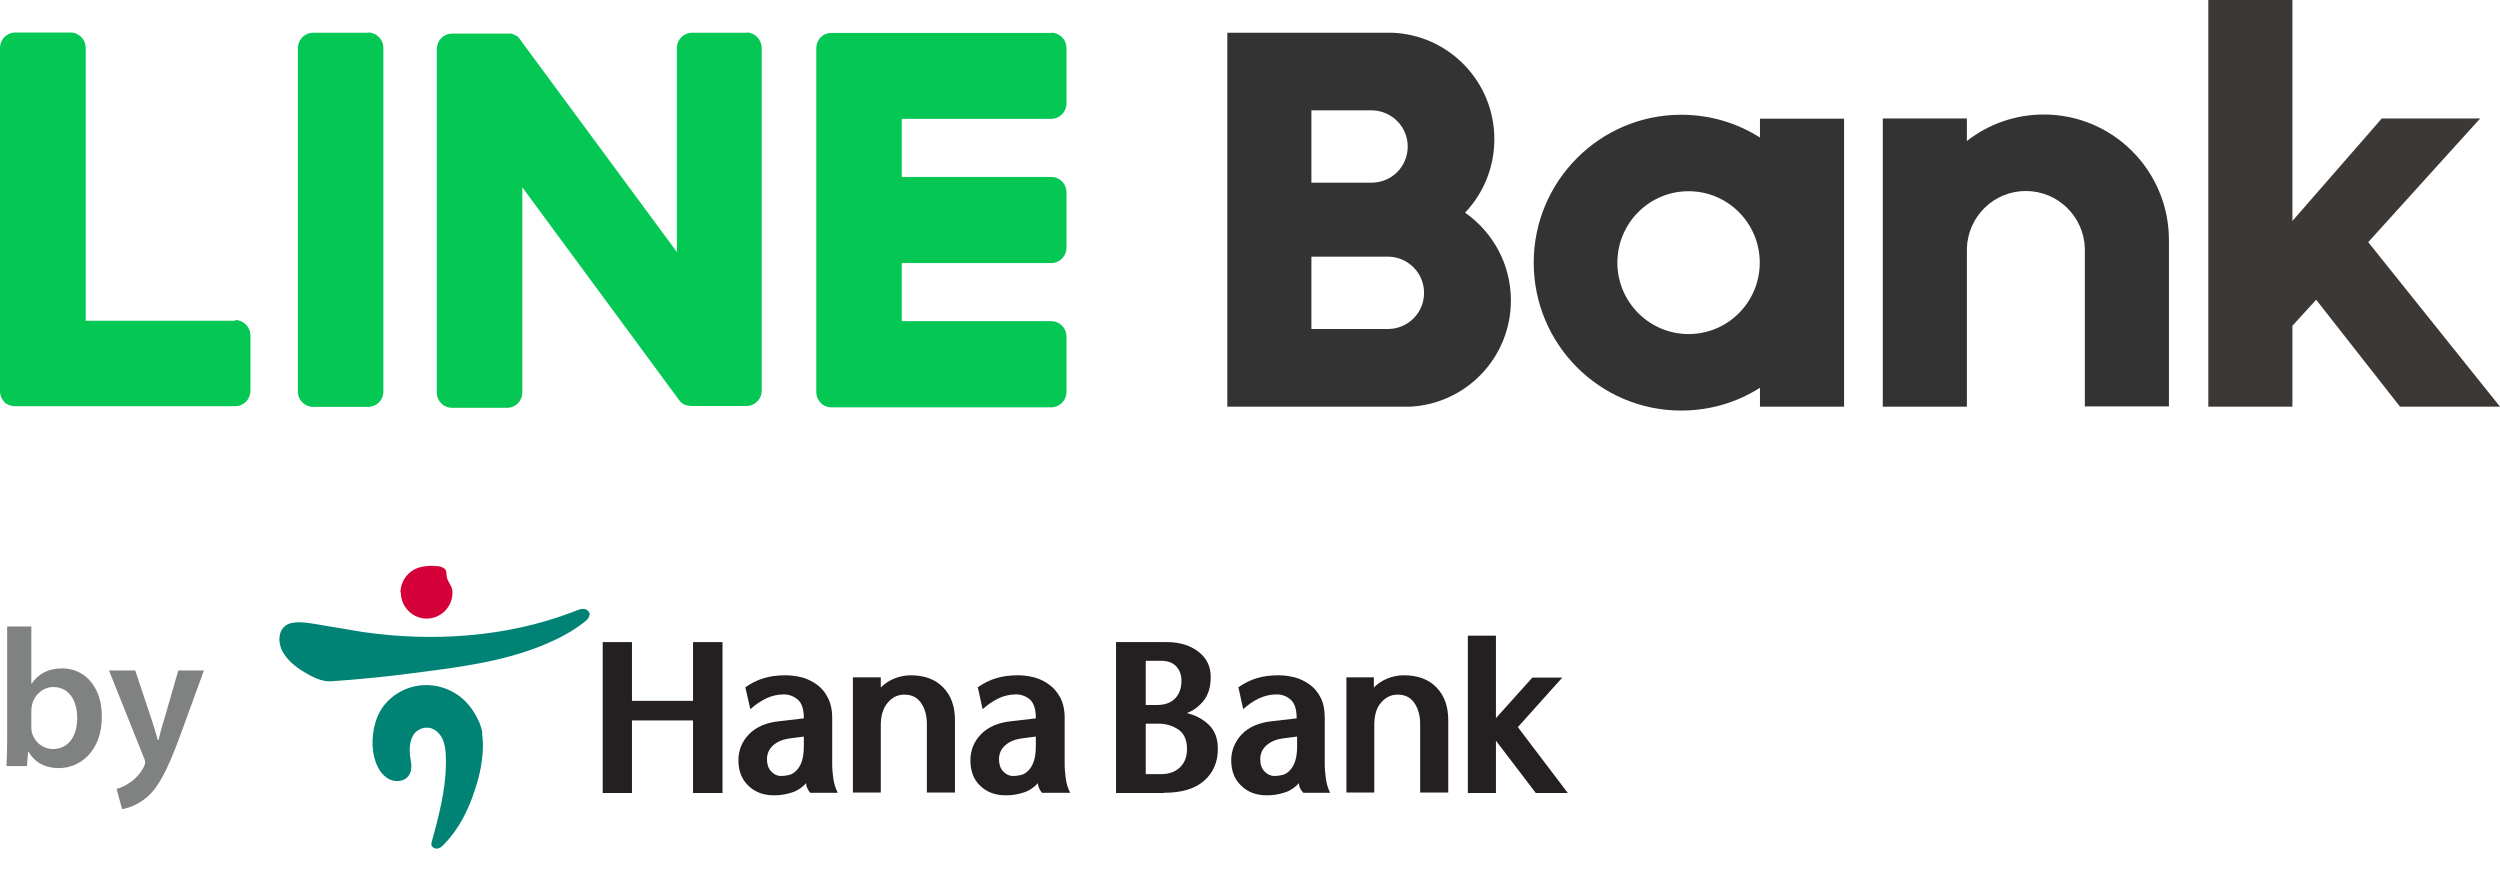 <svg width="80" height="28" viewBox="0 0 80 28" fill="none" xmlns="http://www.w3.org/2000/svg">
<g clip-path="url(#clip0_1801_2587)">
<path d="M54.034 10.69C52.78 10.69 51.756 9.665 51.756 8.405C51.756 7.144 52.773 6.119 54.034 6.119C55.294 6.119 56.312 7.144 56.312 8.405C56.312 9.665 55.294 10.69 54.034 10.69ZM59.01 3.797H56.319V4.401C55.589 3.937 54.727 3.672 53.798 3.672C51.195 3.672 49.079 5.795 49.079 8.405C49.079 11.015 51.188 13.138 53.798 13.138C54.727 13.138 55.589 12.873 56.319 12.408V13.013H59.01V3.797Z" fill="#333333"/>
<path d="M65.402 3.664C64.473 3.664 63.618 3.981 62.94 4.512V3.79H60.249V13.013H62.94V7.955C62.969 6.93 63.802 6.112 64.827 6.112C65.852 6.112 66.685 6.93 66.715 7.948V13.005H69.406V7.682C69.406 5.463 67.614 3.664 65.402 3.664Z" fill="#333333"/>
<path d="M76.8 13.013H80L75.783 7.749L79.366 3.79H76.218L73.357 7.07V0H70.666V13.013H73.357V10.425L74.117 9.592L76.8 13.013Z" fill="#3C3836"/>
<path d="M11.781 1.047H10.019C9.747 1.047 9.533 1.268 9.533 1.541V12.533C9.533 12.806 9.754 13.02 10.019 13.02H11.781C12.054 13.02 12.268 12.799 12.268 12.533V1.534C12.268 1.261 12.047 1.04 11.781 1.04" fill="#05C754"/>
<path d="M23.909 1.047H22.147C21.875 1.047 21.661 1.268 21.661 1.541V8.066L16.64 1.261C16.64 1.261 16.618 1.224 16.603 1.209C16.596 1.202 16.581 1.187 16.574 1.18C16.574 1.18 16.574 1.18 16.566 1.172C16.559 1.165 16.552 1.157 16.537 1.15C16.537 1.15 16.529 1.15 16.522 1.143C16.515 1.143 16.507 1.128 16.492 1.128C16.492 1.128 16.485 1.128 16.478 1.121C16.47 1.121 16.463 1.113 16.448 1.106C16.448 1.106 16.441 1.106 16.433 1.099C16.426 1.099 16.411 1.091 16.404 1.084C16.404 1.084 16.397 1.084 16.389 1.084C16.382 1.084 16.367 1.076 16.36 1.076H16.345C16.338 1.076 16.323 1.076 16.316 1.076C16.316 1.076 16.301 1.076 16.293 1.076C16.286 1.076 16.279 1.076 16.264 1.076C16.257 1.076 16.249 1.076 16.242 1.076H14.465C14.192 1.076 13.978 1.298 13.978 1.57V12.563C13.978 12.836 14.2 13.05 14.465 13.05H16.227C16.5 13.05 16.714 12.828 16.714 12.563V5.994L21.734 12.806C21.771 12.858 21.808 12.895 21.86 12.924C21.867 12.924 21.882 12.939 21.889 12.946C21.889 12.946 21.897 12.946 21.904 12.946C21.911 12.946 21.919 12.954 21.926 12.961C21.933 12.961 21.941 12.961 21.948 12.968C21.948 12.968 21.956 12.968 21.963 12.968C21.97 12.968 21.985 12.968 21.992 12.976C21.992 12.976 21.992 12.976 22 12.976C22.037 12.983 22.081 12.991 22.125 12.991H23.887C24.16 12.991 24.374 12.769 24.374 12.504V1.534C24.374 1.261 24.153 1.04 23.887 1.04" fill="#05C754"/>
<path d="M7.527 10.263H2.743V1.534C2.743 1.261 2.521 1.04 2.256 1.04H0.487C0.214 1.04 0 1.261 0 1.534V12.519C0 12.651 0.052 12.769 0.133 12.858C0.133 12.858 0.133 12.858 0.133 12.865C0.221 12.946 0.339 12.998 0.472 12.998H7.527C7.8 12.998 8.014 12.777 8.014 12.504V10.735C8.014 10.462 7.793 10.241 7.527 10.241" fill="#05C754"/>
<path d="M33.641 1.047C33.914 1.047 34.128 1.268 34.128 1.541V3.31C34.128 3.583 33.907 3.804 33.641 3.804H28.856V5.662H33.641C33.914 5.662 34.128 5.883 34.128 6.156V7.926C34.128 8.198 33.907 8.419 33.641 8.419H28.856V10.277H33.641C33.914 10.277 34.128 10.499 34.128 10.771V12.541C34.128 12.814 33.907 13.035 33.641 13.035H26.6C26.468 13.035 26.35 12.983 26.261 12.895C26.261 12.895 26.261 12.895 26.261 12.887C26.173 12.799 26.121 12.681 26.121 12.548V1.541C26.121 1.408 26.173 1.29 26.254 1.202C26.254 1.202 26.254 1.202 26.261 1.194C26.35 1.106 26.468 1.054 26.6 1.054H33.641V1.047Z" fill="#05C754"/>
<path d="M44.435 10.528H41.965V8.213H44.435C45.061 8.228 45.57 8.737 45.57 9.371C45.57 10.005 45.069 10.513 44.435 10.528ZM41.965 3.531H43.911C44.538 3.546 45.047 4.055 45.047 4.689C45.047 5.323 44.545 5.832 43.911 5.846H41.965V3.531ZM45.135 13.013C46.927 12.917 48.349 11.435 48.349 9.614C48.349 8.449 47.767 7.424 46.882 6.805C47.465 6.193 47.819 5.367 47.819 4.453C47.819 2.603 46.352 1.106 44.531 1.047H39.274V13.013H45.142H45.135Z" fill="#333333"/>
<path d="M1.003 23.246C1.003 23.305 1.003 23.371 1.017 23.43C1.099 23.747 1.371 23.968 1.696 23.968C2.175 23.968 2.47 23.585 2.47 22.966C2.47 22.427 2.212 21.985 1.703 21.985C1.393 21.985 1.106 22.214 1.025 22.553C1.01 22.612 1.003 22.678 1.003 22.752V23.246ZM0.236 20.046H1.003V21.875H1.017C1.202 21.58 1.534 21.388 1.991 21.388C2.735 21.388 3.266 22.007 3.259 22.936C3.259 24.035 2.566 24.58 1.88 24.58C1.489 24.58 1.135 24.433 0.914 24.057H0.899L0.863 24.514H0.206C0.221 24.307 0.229 23.968 0.229 23.659V20.053L0.236 20.046Z" fill="#808282"/>
<path d="M4.328 21.454L4.873 23.091C4.932 23.283 5.006 23.511 5.05 23.681H5.072C5.117 23.511 5.168 23.283 5.235 23.084L5.706 21.454H6.525L5.765 23.541C5.345 24.683 5.065 25.192 4.711 25.502C4.401 25.767 4.092 25.863 3.907 25.892L3.731 25.244C3.863 25.214 4.018 25.14 4.173 25.03C4.32 24.934 4.49 24.757 4.601 24.543C4.623 24.484 4.645 24.44 4.645 24.403C4.645 24.374 4.645 24.329 4.608 24.256L3.487 21.454H4.335H4.328Z" fill="#808282"/>
<path d="M23.12 20.547V25.376H22.177V23.054H20.223V25.376H19.287V20.547H20.223V22.427H22.177V20.547H23.12Z" fill="#241F21"/>
<path d="M25.937 25.376C25.937 25.376 25.878 25.317 25.848 25.251C25.811 25.185 25.797 25.126 25.797 25.059C25.657 25.214 25.494 25.317 25.31 25.369C25.126 25.428 24.949 25.45 24.765 25.45C24.44 25.45 24.167 25.354 23.954 25.148C23.74 24.949 23.629 24.676 23.629 24.329C23.629 24.012 23.74 23.732 23.968 23.496C24.197 23.261 24.521 23.12 24.956 23.076L25.723 22.988C25.723 22.693 25.657 22.494 25.524 22.383C25.391 22.273 25.244 22.221 25.082 22.221C24.883 22.221 24.691 22.265 24.506 22.354C24.33 22.442 24.16 22.56 24.012 22.693L23.85 21.992C24.035 21.867 24.226 21.764 24.433 21.705C24.639 21.639 24.868 21.609 25.14 21.609C25.303 21.609 25.472 21.631 25.657 21.675C25.834 21.72 25.988 21.801 26.136 21.904C26.283 22.007 26.401 22.147 26.49 22.324C26.578 22.494 26.63 22.708 26.63 22.958V24.462C26.63 24.602 26.645 24.757 26.667 24.919C26.689 25.081 26.74 25.229 26.807 25.369H25.951L25.937 25.376ZM25.73 23.57L25.266 23.629C25.052 23.659 24.875 23.732 24.742 23.85C24.61 23.968 24.543 24.116 24.543 24.3C24.543 24.462 24.588 24.588 24.676 24.683C24.765 24.779 24.868 24.831 24.993 24.831C25.089 24.831 25.185 24.816 25.273 24.794C25.362 24.765 25.435 24.713 25.502 24.639C25.568 24.566 25.627 24.47 25.664 24.344C25.701 24.226 25.723 24.064 25.723 23.872V23.57H25.73Z" fill="#241F21"/>
<path d="M28.185 21.683V22C28.311 21.875 28.451 21.779 28.62 21.712C28.79 21.646 28.959 21.609 29.137 21.609C29.579 21.609 29.925 21.734 30.176 21.992C30.434 22.25 30.559 22.604 30.559 23.047V25.362H29.66V23.172C29.66 22.892 29.594 22.663 29.468 22.486C29.343 22.309 29.166 22.228 28.937 22.228C28.724 22.228 28.547 22.317 28.407 22.486C28.259 22.656 28.185 22.899 28.185 23.201V25.362H27.293V21.675H28.178L28.185 21.683Z" fill="#241F21"/>
<path d="M33.354 25.376C33.354 25.376 33.295 25.317 33.265 25.251C33.228 25.185 33.214 25.126 33.214 25.059C33.073 25.214 32.911 25.317 32.727 25.369C32.543 25.428 32.366 25.45 32.181 25.45C31.857 25.45 31.584 25.354 31.37 25.148C31.157 24.949 31.053 24.676 31.053 24.329C31.053 24.012 31.164 23.732 31.392 23.496C31.621 23.261 31.945 23.12 32.38 23.076L33.147 22.988C33.147 22.693 33.081 22.494 32.956 22.383C32.823 22.273 32.675 22.221 32.513 22.221C32.314 22.221 32.122 22.265 31.938 22.354C31.761 22.442 31.592 22.56 31.444 22.693L31.289 21.992C31.474 21.867 31.665 21.764 31.872 21.705C32.078 21.639 32.314 21.609 32.58 21.609C32.742 21.609 32.911 21.631 33.088 21.675C33.265 21.72 33.427 21.801 33.567 21.904C33.715 22.007 33.833 22.147 33.929 22.324C34.017 22.494 34.069 22.708 34.069 22.958V24.462C34.069 24.602 34.084 24.757 34.106 24.919C34.128 25.081 34.172 25.229 34.246 25.369H33.383L33.354 25.376ZM33.147 23.57L32.69 23.629C32.476 23.659 32.299 23.732 32.167 23.85C32.034 23.968 31.968 24.116 31.968 24.3C31.968 24.462 32.012 24.588 32.1 24.683C32.189 24.779 32.299 24.831 32.417 24.831C32.513 24.831 32.609 24.816 32.697 24.794C32.786 24.765 32.86 24.713 32.926 24.639C32.992 24.566 33.044 24.47 33.088 24.344C33.125 24.226 33.147 24.064 33.147 23.872V23.57Z" fill="#241F21"/>
<path d="M37.246 25.376H35.713V20.547H37.35C37.748 20.547 38.087 20.651 38.352 20.857C38.618 21.064 38.743 21.329 38.743 21.661C38.743 21.992 38.662 22.243 38.507 22.435C38.345 22.627 38.168 22.752 37.976 22.818C38.256 22.884 38.492 23.01 38.684 23.194C38.876 23.378 38.971 23.637 38.971 23.961C38.971 24.389 38.824 24.728 38.529 24.986C38.234 25.244 37.807 25.369 37.246 25.369M36.664 21.145V22.56H37.018C37.276 22.56 37.475 22.486 37.608 22.346C37.74 22.206 37.807 22.015 37.807 21.786C37.807 21.594 37.748 21.439 37.637 21.322C37.526 21.204 37.364 21.145 37.158 21.145H36.664ZM36.664 23.157V24.772H37.158C37.394 24.772 37.593 24.706 37.748 24.566C37.903 24.425 37.984 24.226 37.984 23.961C37.984 23.673 37.888 23.467 37.703 23.342C37.512 23.216 37.305 23.157 37.069 23.157H36.657H36.664Z" fill="#241F21"/>
<path d="M41.714 25.376C41.714 25.376 41.655 25.317 41.618 25.251C41.581 25.185 41.567 25.126 41.567 25.059C41.427 25.214 41.264 25.317 41.08 25.369C40.896 25.428 40.719 25.45 40.535 25.45C40.21 25.45 39.937 25.354 39.724 25.148C39.51 24.949 39.399 24.676 39.399 24.329C39.399 24.012 39.517 23.732 39.738 23.496C39.967 23.261 40.291 23.12 40.726 23.076L41.493 22.988C41.493 22.693 41.427 22.494 41.294 22.383C41.169 22.273 41.014 22.221 40.852 22.221C40.653 22.221 40.461 22.265 40.276 22.354C40.092 22.442 39.93 22.56 39.782 22.693L39.628 21.992C39.812 21.867 40.004 21.764 40.21 21.705C40.416 21.639 40.653 21.609 40.918 21.609C41.08 21.609 41.25 21.631 41.427 21.675C41.603 21.72 41.758 21.801 41.906 21.904C42.053 22.007 42.171 22.147 42.26 22.324C42.348 22.494 42.392 22.708 42.392 22.958V24.462C42.392 24.602 42.407 24.757 42.429 24.919C42.451 25.081 42.496 25.229 42.562 25.369H41.707L41.714 25.376ZM41.508 23.57L41.051 23.629C40.837 23.659 40.66 23.732 40.527 23.85C40.394 23.968 40.328 24.116 40.328 24.3C40.328 24.462 40.372 24.588 40.461 24.683C40.549 24.779 40.66 24.831 40.778 24.831C40.874 24.831 40.969 24.816 41.058 24.794C41.146 24.765 41.227 24.713 41.286 24.639C41.353 24.566 41.412 24.47 41.449 24.344C41.486 24.226 41.508 24.064 41.508 23.872V23.57Z" fill="#241F21"/>
<path d="M43.963 21.683V22C44.088 21.875 44.228 21.779 44.398 21.712C44.567 21.646 44.737 21.609 44.921 21.609C45.364 21.609 45.71 21.734 45.961 21.992C46.219 22.25 46.344 22.604 46.344 23.047V25.362H45.445V23.172C45.445 22.892 45.378 22.663 45.253 22.486C45.128 22.309 44.951 22.228 44.722 22.228C44.508 22.228 44.339 22.317 44.191 22.486C44.044 22.656 43.977 22.899 43.977 23.201V25.362H43.085V21.675H43.97L43.963 21.683Z" fill="#241F21"/>
<path d="M46.971 25.376V20.341H47.87V22.98L49.035 21.683H49.993L48.571 23.268L50.17 25.376H49.146L47.87 23.703V25.376H46.971Z" fill="#241F21"/>
<path d="M15.438 23.474C15.416 23.334 15.379 23.201 15.32 23.076C15.143 22.7 14.907 22.383 14.539 22.169C13.971 21.838 13.285 21.838 12.725 22.184C12.474 22.339 12.261 22.56 12.128 22.826C12.084 22.914 12.047 23.01 12.017 23.106C11.87 23.578 11.877 24.212 12.143 24.639C12.231 24.779 12.357 24.897 12.504 24.956C12.659 25.015 12.843 25.008 12.976 24.919C13.153 24.801 13.182 24.588 13.153 24.389C13.108 24.138 13.079 23.895 13.168 23.644C13.197 23.563 13.241 23.489 13.3 23.43C13.337 23.393 13.381 23.364 13.425 23.342C13.521 23.29 13.632 23.275 13.735 23.29C13.919 23.32 14.074 23.467 14.155 23.637C14.236 23.806 14.259 23.998 14.266 24.182C14.303 25 14.111 25.848 13.897 26.637C13.875 26.718 13.853 26.799 13.831 26.881C13.816 26.939 13.779 27.02 13.824 27.079C13.838 27.109 13.868 27.124 13.897 27.139C14.015 27.19 14.118 27.116 14.2 27.028C14.679 26.541 14.989 25.922 15.195 25.281C15.276 25.037 15.342 24.801 15.387 24.551C15.446 24.212 15.482 23.821 15.424 23.467" fill="#008375"/>
<path d="M18.874 19.685C18.874 19.559 18.763 19.478 18.653 19.486C18.535 19.486 18.424 19.552 18.314 19.589C16.205 20.393 13.831 20.547 11.604 20.223C11.229 20.164 10.838 20.09 10.454 20.031C10.218 19.994 9.982 19.943 9.739 19.921C9.533 19.906 9.275 19.899 9.113 20.039C8.891 20.23 8.906 20.584 9.031 20.828C9.179 21.115 9.444 21.329 9.71 21.491C9.975 21.653 10.292 21.823 10.602 21.801C11.45 21.742 12.297 21.661 13.138 21.55C14.576 21.366 16.087 21.189 17.436 20.621C17.878 20.437 18.314 20.208 18.689 19.913C18.763 19.862 18.859 19.773 18.859 19.677" fill="#008375"/>
<path d="M12.828 18.962C12.828 19.419 13.197 19.795 13.654 19.795C14.111 19.795 14.48 19.419 14.48 18.962C14.48 18.896 14.465 18.822 14.435 18.763C14.362 18.608 14.288 18.542 14.288 18.358C14.296 18.114 13.986 18.107 13.816 18.107C13.632 18.107 13.44 18.129 13.271 18.218C13.138 18.284 13.027 18.387 12.946 18.513C12.865 18.638 12.821 18.793 12.814 18.94V18.962" fill="#D50037"/>
</g>
<defs>
<clipPath id="clip0_1801_2587">
<rect width="80" height="27.156" fill="white"/>
</clipPath>
</defs>
</svg>
